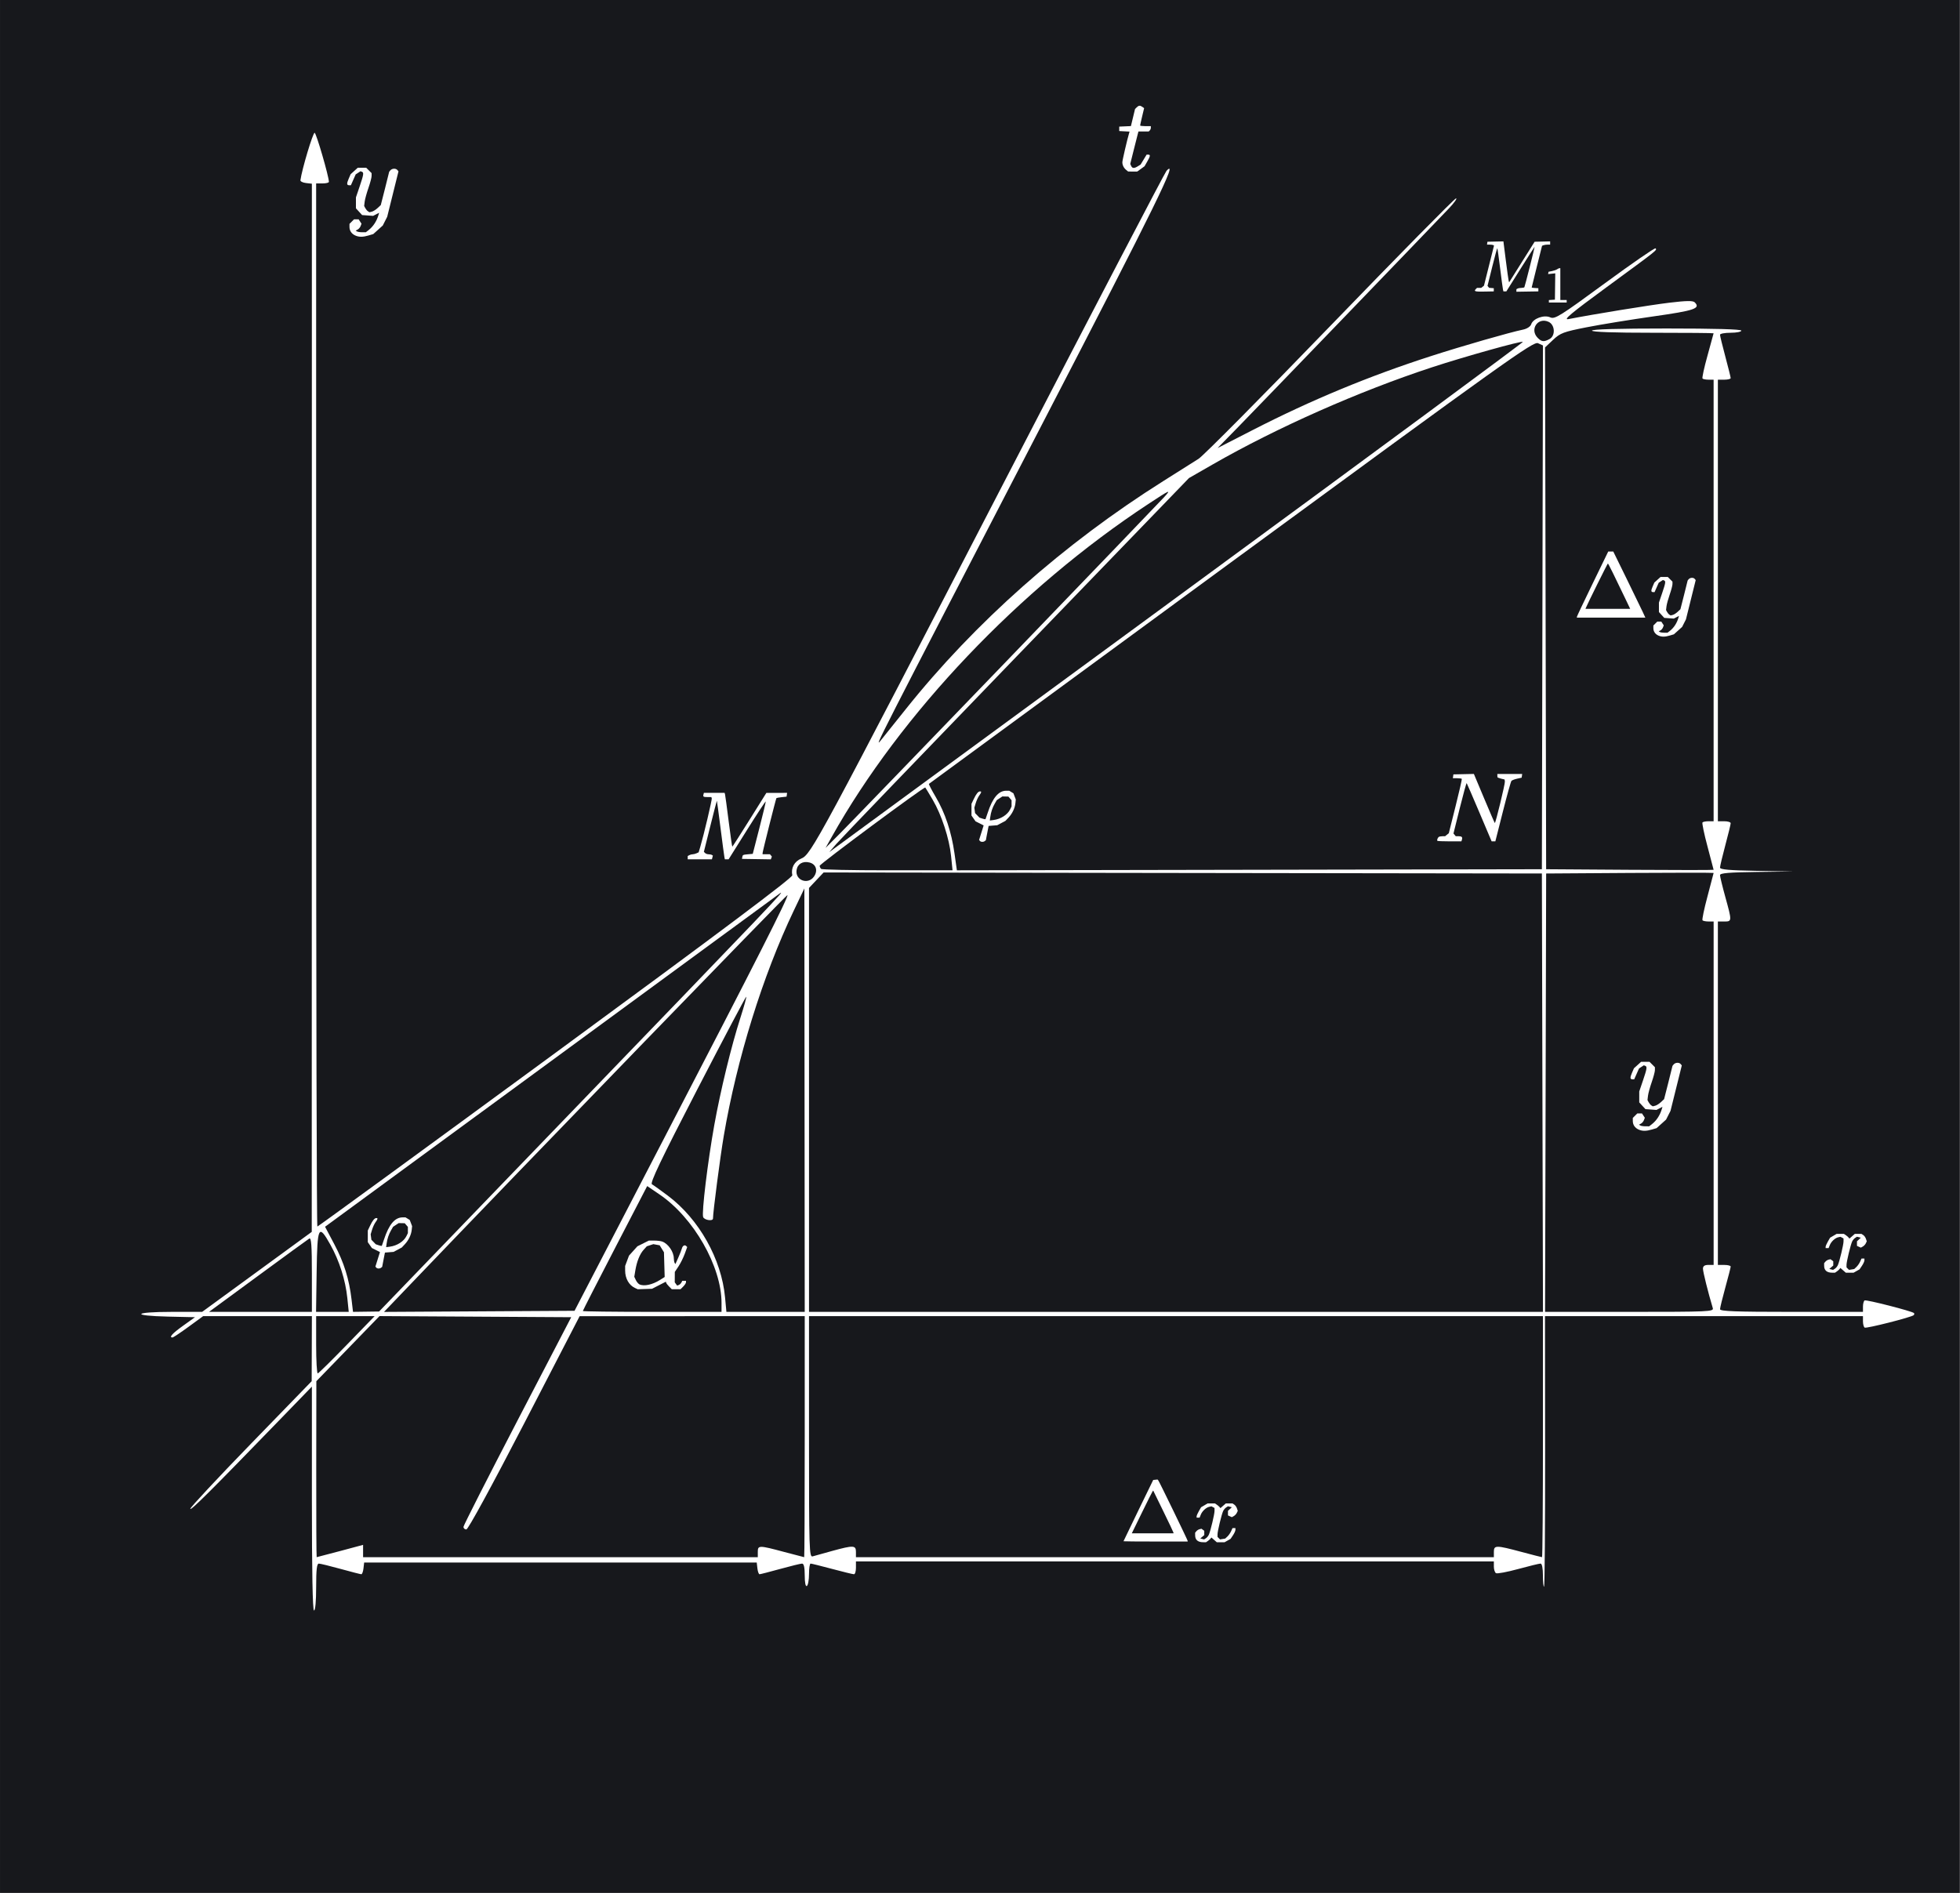 <?xml version="1.0" encoding="UTF-8" standalone="no"?>
<!-- Created with Inkscape (http://www.inkscape.org/) -->

<svg
   width="640.06mm"
   height="618.382mm"
   viewBox="0 0 640.06 618.382"
   version="1.1"
   id="svg1"
   xml:space="preserve"
   xmlns="http://www.w3.org/2000/svg"
   xmlns:svg="http://www.w3.org/2000/svg"><rect x="0" y="0" width="640.06" height="618.382" fill="#808080" stroke="none"/><defs
     id="defs1" /><g
     id="layer2-9"
     transform="matrix(2.907,0,0,2.907,34.562,-163.231)"><rect
       style="fill:#17181c;fill-opacity:1;stroke:none;stroke-width:19.684;stroke-dasharray:none"
       id="rect1"
       width="220.141"
       height="212.685"
       x="-11.887"
       y="56.141" /></g><g
     id="layer1"
     transform="translate(7.369,364.172)"><path
       style="fill:#ffffff;fill-opacity:1;stroke-width:2.908"
       d="M 94.48,125.291 V 88.724 l -10.96,11.31 c -22.025,22.728 -28.74,29.408 -28.747,28.6 -0.003,-0.454 8.913,-10.017 19.816,-21.251 l 19.823,-20.425 0.034,-10.625 0.034,-10.625 H 76.728 58.976 l -4.775,3.484 c -2.626,1.916 -4.984,3.484 -5.24,3.484 -1.252,0 -0.078,-1.301 3.456,-3.832 l 3.892,-2.787 -8.784,-0.195 C 35.194,65.587 36.156,64.314 48.693,64.314 H 58.646 L 76.541,51.25 94.436,38.187 94.457,-132.99 94.477,-304.168 92.561,-304.388 c -1.054,-0.121 -1.874,-0.534 -1.822,-0.917 0.477,-3.54 4.113,-15.668 4.645,-15.491 0.554,0.185 4.605,14.121 4.654,16.013 0.009,0.287 -0.927,0.523 -2.077,0.523 h -2.09 v 170.353 c 0,93.694 0.179,170.352 0.399,170.352 0.219,0 35.256,-25.568 77.86,-56.817 53.91,-39.542 77.393,-57.153 77.236,-57.923 -0.489,-2.391 0.655,-4.507 2.958,-5.469 3.196,-1.335 5.481,-5.581 66.936,-124.346 28.256,-54.607 51.798,-99.733 52.315,-100.28 4.068,-4.303 -3.321,10.752 -40.506,82.53 -54.997,106.16 -55.079,106.321 -52.775,103.469 1.075,-1.33 4.708,-5.872 8.073,-10.092 22.607,-28.351 51.632,-54.071 84.109,-74.532 4.79,-3.018 9.992,-6.301 11.559,-7.297 1.568,-0.996 20.945,-20.544 43.061,-43.44 22.116,-22.897 40.574,-41.63 41.018,-41.63 0.444,0 -0.614,1.489 -2.351,3.309 -9.238,9.68 -63.131,65.599 -68.848,71.435 l -6.673,6.813 11.496,-5.895 c 19.065,-9.776 37.9,-17.59 58.178,-24.136 10.238,-3.305 25.674,-7.747 30.102,-8.661 1.268,-0.262 2.407,-1.01 2.636,-1.731 0.597,-1.88 4.202,-3.19 6.234,-2.264 1.48,0.675 3.156,-0.371 17.794,-11.107 8.888,-6.519 16.348,-11.664 16.577,-11.435 0.574,0.574 0.914,0.304 -15.863,12.605 -11.793,8.647 -14.461,10.882 -12.541,10.504 7.943,-1.562 26.516,-4.582 32.928,-5.355 5.543,-0.668 7.701,-0.7 8.279,-0.121 1.994,1.994 -0.026,2.683 -13.434,4.584 -7.42,1.052 -17.253,2.653 -21.851,3.558 -7.559,1.487 -8.612,1.882 -10.976,4.113 l -2.616,2.468 0.177,85.22 0.177,85.22 27.347,0.182 c 15.041,0.1 27.347,0.1 27.346,0 -3.4e-4,-0.1 -0.902,-3.54 -2.003,-7.643 -1.101,-4.104 -1.833,-7.631 -1.625,-7.838 0.208,-0.207 1.109,-0.377 2.003,-0.377 h 1.626 v -72.112 -72.112 h -1.626 c -0.894,0 -1.791,-0.166 -1.994,-0.368 -0.203,-0.203 0.527,-3.573 1.621,-7.49 1.094,-3.917 1.992,-7.2 1.994,-7.296 0.002,-0.096 -8.931,-0.174 -19.853,-0.174 -12.774,0 -19.857,-0.249 -19.857,-0.697 0,-0.451 8.593,-0.697 24.386,-0.697 15.793,0 24.386,0.246 24.386,0.697 0,0.383 -1.568,0.697 -3.484,0.697 -1.916,0 -3.484,0.291 -3.484,0.646 0,0.356 0.783,3.569 1.74,7.142 0.957,3.572 1.741,6.73 1.742,7.018 0.001,0.287 -0.939,0.523 -2.088,0.523 h -2.09 v 72.112 72.112 h 2.09 c 1.15,0 2.09,0.291 2.09,0.646 0,0.356 -0.783,3.569 -1.74,7.142 -0.957,3.572 -1.741,6.88 -1.742,7.35 -10e-4,0.634 3.102,0.908 12.017,1.063 l 12.019,0.208 -12.019,0.157 c -9.103,0.119 -12.019,0.369 -12.019,1.032 0,0.482 0.78,3.695 1.733,7.142 2.192,7.925 2.189,8.008 -0.34,8.008 h -2.09 V -7.101 48.986 h 2.09 c 1.15,0 2.09,0.237 2.09,0.527 0,0.29 -0.78,3.347 -1.733,6.793 -0.953,3.446 -1.737,6.658 -1.742,7.137 -0.006,0.68 5.119,0.871 23.332,0.871 h 23.341 v -1.701 c 0,-0.935 0.243,-1.851 0.54,-2.034 0.526,-0.325 15.487,3.505 16.104,4.122 0.17,0.17 0.142,0.477 -0.062,0.681 -0.671,0.671 -15.448,4.428 -16.022,4.073 -0.308,-0.19 -0.561,-1.112 -0.561,-2.047 v -1.701 h -51.918 -51.918 l 0.038,43.984 c 0.02,24.191 -0.131,44.153 -0.337,44.359 -0.207,0.206 -0.375,-1.402 -0.375,-3.573 0,-2.439 -0.297,-3.948 -0.777,-3.948 -0.427,0 -3.72,0.802 -7.317,1.782 -3.597,0.98 -6.853,1.589 -7.236,1.352 -0.382,-0.236 -0.695,-1.195 -0.695,-2.13 v -1.701 H 376.311 272.149 v 2.09 c 0,1.15 -0.291,2.09 -0.646,2.09 -0.356,0 -3.569,-0.783 -7.142,-1.74 -3.572,-0.957 -6.73,-1.741 -7.018,-1.742 -0.288,-9.9e-4 -0.523,1.547 -0.523,3.441 0,1.893 -0.314,3.636 -0.697,3.873 -0.433,0.267 -0.697,-1.038 -0.697,-3.443 0,-2.639 -0.278,-3.87 -0.871,-3.865 -0.479,0.006 -3.691,0.789 -7.137,1.742 -3.446,0.953 -6.482,1.733 -6.747,1.733 -0.265,0 -0.58,-0.862 -0.702,-1.916 l -0.22,-1.916 H 175.65 111.55 l -0.22,1.916 c -0.121,1.054 -0.437,1.916 -0.702,1.916 -0.265,0 -3.301,-0.78 -6.747,-1.733 -3.446,-0.953 -6.658,-1.737 -7.137,-1.742 -0.644,-0.006 -0.871,1.984 -0.871,7.655 0,4.645 -0.274,7.664 -0.697,7.664 -0.456,0 -0.697,-12.653 -0.697,-36.567 z m 9.232,17.137 7.49,-2.01 v 2.011 2.011 h 64.448 64.448 v -1.742 c 0,-2.17 0.393,-2.17 8.485,-0.002 3.572,0.957 6.573,1.741 6.669,1.742 0.096,0.001 0.174,-17.713 0.174,-39.364 V 65.708 l -36.753,0.009 -36.753,0.009 -18.014,34.829 c -10.716,20.719 -18.408,34.829 -18.986,34.829 -0.535,0 -0.952,-0.392 -0.928,-0.871 0.023,-0.479 7.949,-16.077 17.609,-34.663 l 17.565,-33.792 -31.302,-0.182 -31.302,-0.182 -10.31,10.632 -10.311,10.632 -0.035,28.74 c -0.02,15.807 0.044,28.74 0.139,28.74 0.096,-3.1e-4 3.545,-0.905 7.664,-2.011 z m 160.758,-0.051 c 6.866,-1.875 7.678,-1.841 7.678,0.319 v 1.742 h 104.162 104.162 v -1.742 c 0,-2.206 0.692,-2.206 8.934,0.002 3.572,0.957 6.629,1.74 6.793,1.74 0.164,0 0.298,-17.715 0.298,-39.366 V 65.708 H 376.659 256.82 V 105.12 c 0,37.211 0.068,39.392 1.219,39.047 0.671,-0.201 3.564,-1.006 6.431,-1.789 z m -158.523,-67.366 9.029,-9.306 h -9.551 -9.551 v 9.406 c 0,5.173 0.235,9.361 0.523,9.306 0.287,-0.055 4.586,-4.288 9.551,-9.406 z M 94.48,52.078 c 0,-9.485 -0.192,-12.115 -0.855,-11.706 -0.47,0.29 -8.027,5.796 -16.793,12.234 L 60.893,64.312 h 16.793 16.793 z m 11.575,7.721 c -0.6,-5.859 -2.62,-12.211 -5.542,-17.434 -3.859,-6.896 -4.263,-6.096 -4.48,8.883 l -0.19,13.064 h 5.337 5.337 z M 171.121,7.454 c 75.769,-78.606 78.696,-81.675 75.944,-79.647 -1.341,0.989 -35.254,25.852 -75.361,55.252 l -72.923,53.454 3.024,5.713 c 3.169,5.988 4.846,11.369 5.634,18.08 l 0.471,4.006 4.259,-0.058 4.259,-0.058 z M 209.907,6.831 C 239.93,-51.018 250.265,-71.407 249.775,-71.819 249.55,-72.007 162.403,17.974 128.031,53.884 l -9.995,10.442 31.11,-0.182 31.11,-0.182 z M 228.254,61.395 c 0,-11.913 -9.116,-27.874 -20.233,-35.423 l -4.043,-2.746 -10.506,20.261 c -5.778,11.143 -10.506,20.388 -10.506,20.543 0,0.155 10.19,0.282 22.644,0.282 h 22.644 z m 27.113,-66.235 -0.06,-69.151 -3.444,7.219 c -10.16,21.3 -18.573,48.367 -22.875,73.603 -1.163,6.822 -3.521,24.899 -3.521,26.994 0,0.962 -2.824,0.544 -3.215,-0.475 -0.528,-1.377 1.505,-18.179 3.631,-30.003 2.056,-11.432 5.571,-25.872 8.557,-35.155 1.166,-3.624 2.018,-6.69 1.893,-6.815 -0.125,-0.125 -7.316,13.492 -15.982,30.258 -11.927,23.077 -15.527,30.613 -14.816,31.011 0.517,0.289 2.88,1.984 5.251,3.767 10.132,7.616 17.459,20.665 18.62,33.161 l 0.44,4.737 h 12.79 12.79 z m 240.96,-2.439 -0.177,-71.59 -117.279,-0.167 -117.279,-0.167 -2.385,2.529 -2.385,2.529 V -4.916 64.312 H 376.662 496.505 Z m 55.638,70.371 c -1.517,-5.06 -3.212,-11.854 -3.212,-12.876 0,-0.851 0.54,-1.233 1.742,-1.233 h 1.742 V -7.104 -63.191 h -1.626 c -0.894,0 -1.795,-0.17 -2.003,-0.377 -0.207,-0.207 0.524,-3.735 1.625,-7.838 1.101,-4.104 2.003,-7.543 2.003,-7.643 3.1e-4,-0.1 -12.306,-0.1 -27.346,0 l -27.347,0.182 -0.177,71.59 -0.177,71.59 h 27.571 c 25.933,0 27.55,-0.072 27.206,-1.219 z M 258.445,-77.865 c 1.36,-1.942 0.685,-4.053 -1.468,-4.594 -2.193,-0.55 -3.918,0.466 -4.217,2.484 -0.494,3.333 3.73,4.901 5.685,2.11 z m 44.768,-6.731 c -0.59,-5.754 -3.092,-13.398 -6.022,-18.39 -1.21,-2.062 -2.29,-3.846 -2.401,-3.966 -0.324,-0.349 -34.488,24.988 -34.488,25.578 0,0.294 0.209,0.744 0.465,1 0.256,0.256 10.018,0.464 21.695,0.464 h 21.231 z m 193.113,-81.201 0.177,-85.538 -1.624,-0.74 c -1.485,-0.676 -10.081,5.461 -100.159,71.509 -54.194,39.737 -98.624,72.329 -98.734,72.426 -0.109,0.098 0.889,2.021 2.218,4.275 3.072,5.208 5.133,11.409 6.126,18.432 l 0.782,5.527 95.518,-0.177 95.518,-0.177 z m -116.352,-5.543 c 60.646,-44.486 110.135,-81.015 109.975,-81.174 -0.401,-0.401 -19.113,4.836 -29.682,8.306 -23.86,7.834 -50.653,19.702 -71.557,31.698 l -7.806,4.479 -56.41,58.396 c -31.026,32.118 -57.455,59.606 -58.733,61.084 l -2.322,2.688 3.135,-2.296 c 1.724,-1.263 52.755,-38.694 113.4,-83.181 z m -58.688,23.149 c 27.133,-28.166 50.3,-52.276 51.482,-53.579 2.44,-2.691 2.068,-2.53 -5.167,2.228 -42.028,27.639 -80.794,68.435 -103.419,108.832 l -1.951,3.484 4.861,-4.877 c 2.674,-2.682 27.061,-27.922 54.194,-56.087 z M 498.634,-253.423 c 2.012,-1.077 1.817,-4.669 -0.306,-5.636 -3.518,-1.603 -6.273,2.512 -3.522,5.262 1.284,1.284 1.997,1.354 3.828,0.374 z M 80.691,70.99 c -66.636,-555.895 -66.636,-555.895 0,0 z M 592.472,51.115 c 0.331,-0.228 0.727,-0.58 0.879,-0.781 l 0.277,-0.366 0.889,0.781 0.889,0.781 1.271,-0.006 1.271,-0.006 0.975,-0.55 0.975,-0.55 0.792,-1.18 c 0.436,-0.649 0.792,-1.442 0.792,-1.762 v -0.582 h -0.476 -0.476 l -0.467,1.036 c -0.257,0.57 -0.793,1.341 -1.192,1.715 l -0.725,0.679 -0.849,0.138 -0.849,0.138 -0.408,-0.408 -0.408,-0.408 v -0.85 c 0,-0.998 1.309,-6.442 1.821,-7.572 0.194,-0.429 0.631,-0.962 0.97,-1.185 l 0.617,-0.404 0.635,0.159 0.635,0.159 -0.633,0.587 -0.633,0.587 v 0.748 0.748 l 0.632,0.288 0.632,0.288 0.647,-0.363 c 0.356,-0.2 0.792,-0.664 0.969,-1.031 l 0.321,-0.668 -0.273,-0.826 c -0.15,-0.454 -0.537,-1 -0.861,-1.212 l -0.588,-0.386 h -1.097 -1.097 l -0.871,0.765 -0.871,0.765 -0.295,-0.363 c -0.163,-0.2 -0.566,-0.544 -0.898,-0.765 l -0.603,-0.401 h -1.204 -1.204 l -1.059,0.62 -1.059,0.62 -0.727,1.268 c -0.4,0.698 -0.728,1.46 -0.73,1.695 l -0.002,0.426 h 0.489 0.489 l 0.389,-0.972 c 0.463,-1.158 1.723,-2.331 2.743,-2.555 l 0.735,-0.161 0.502,0.269 0.502,0.269 v 0.98 c 0,1.031 -1.255,6.322 -1.822,7.677 -0.182,0.436 -0.614,0.978 -0.959,1.204 l -0.628,0.411 -0.617,-0.155 -0.617,-0.155 0.646,-0.556 0.646,-0.556 V 48.485 47.787 l -0.457,-0.335 -0.457,-0.334 -0.609,0.143 c -0.335,0.079 -0.801,0.37 -1.036,0.647 l -0.426,0.504 0.009,0.887 c 0.011,1.447 0.889,2.207 2.558,2.22 l 0.981,0.009 z"
       id="path1" /><path
       d="m 207.819,55.616 2.252,-1.155 0.129,0.389 c 0.071,0.214 0.509,0.768 0.973,1.232 l 0.843,0.843 h 1.423 1.423 L 215.755,56.031 c 0.491,-0.491 0.893,-1.11 0.893,-1.375 v -0.482 h -0.601 -0.601 l -0.308,0.575 c -0.169,0.316 -0.549,0.668 -0.843,0.781 l -0.535,0.206 -0.39,-0.534 -0.39,-0.534 0.009,-1.699 0.009,-1.699 1.202,-1.809 c 0.661,-0.995 1.572,-2.824 2.025,-4.065 l 0.823,-2.256 -0.331,-0.331 c -0.497,-0.497 -1.185,-0.099 -1.415,0.818 -0.112,0.447 -0.633,1.772 -1.157,2.945 l -0.954,2.132 -0.253,-0.398 c -0.139,-0.219 -0.258,-0.88 -0.264,-1.468 -0.023,-2.145 -1.806,-4.743 -3.762,-5.483 -0.473,-0.179 -1.655,-0.325 -2.626,-0.325 h -1.765 l -1.87,0.935 -1.87,0.935 -1.372,1.525 -1.372,1.525 -0.628,1.678 -0.628,1.678 v 1.527 c 0,2.56 1.251,4.772 3.209,5.676 l 0.917,0.423 2.33,-0.08 2.33,-0.08 z m -6.361,-0.279 c -0.369,-0.179 -0.902,-0.81 -1.183,-1.402 l -0.512,-1.078 0.344,-2.085 c 0.481,-2.913 1.454,-5.338 2.69,-6.707 l 1.053,-1.166 1.07,-0.353 1.07,-0.353 1.031,0.193 1.031,0.193 0.7,1.132 0.7,1.132 0.118,4.038 0.118,4.038 -1.487,0.943 c -2.499,1.585 -5.262,2.188 -6.743,1.473 z"
       style="fill:#ffffff;fill-opacity:1;stroke-width:1.684"
       id="path1-4" /><path
       d="m 314.219,-89.463 0.354,-0.275 0.356,-1.869 c 0.196,-1.028 0.4,-2.079 0.454,-2.334 l 0.099,-0.464 1.406,-0.113 1.406,-0.113 1.344,-0.716 1.344,-0.716 1.008,-1.078 c 1.228,-1.313 2.066,-3.074 2.233,-4.69 l 0.125,-1.208 -0.386,-1.01 -0.386,-1.01 -0.69,-0.42 -0.69,-0.42 -0.957,-8.2e-4 c -2.521,-0.002 -4.469,2.323 -6.08,7.257 -0.336,1.028 -0.648,1.937 -0.695,2.02 -0.046,0.083 -0.512,0.006 -1.036,-0.174 l -0.951,-0.324 -0.712,-0.734 -0.712,-0.734 -0.119,-0.889 -0.119,-0.889 0.46,-1.515 c 0.253,-0.833 0.76,-1.929 1.126,-2.435 0.768,-1.06 0.827,-1.363 0.265,-1.363 -0.591,0 -1.238,0.795 -2.059,2.529 l -0.729,1.54 v 1.905 1.905 l 0.669,0.955 0.669,0.955 1.317,0.66 1.317,0.66 -0.743,2.371 -0.743,2.371 0.268,0.323 c 0.328,0.395 1.106,0.419 1.584,0.048 z m 1.792,-7.812 c 0.213,-1.607 0.704,-3.087 1.459,-4.395 l 0.666,-1.154 0.914,-0.605 0.915,-0.605 0.989,0.023 0.989,0.023 0.512,0.595 0.512,0.595 v 1.018 1.018 l -0.455,0.94 c -0.854,1.764 -3.072,3.183 -5.46,3.494 l -1.186,0.154 z"
       style="fill:#ffffff;fill-opacity:1;stroke-width:1.212"
       id="path1-44" /><path
       d="m 117.079,49.892 0.354,-0.275 0.356,-1.869 c 0.196,-1.028 0.4,-2.079 0.454,-2.334 l 0.099,-0.464 1.406,-0.113 1.406,-0.113 1.344,-0.716 1.344,-0.716 1.008,-1.078 c 1.228,-1.313 2.066,-3.074 2.233,-4.69 l 0.125,-1.208 -0.386,-1.01 -0.386,-1.01 -0.69,-0.42 -0.69,-0.42 -0.956,-8.13e-4 c -2.521,-0.002 -4.469,2.323 -6.08,7.257 -0.336,1.028 -0.648,1.937 -0.695,2.02 -0.046,0.082 -0.512,0.006 -1.036,-0.174 l -0.951,-0.324 -0.712,-0.734 -0.712,-0.734 -0.119,-0.889 -0.119,-0.889 0.46,-1.515 c 0.253,-0.833 0.76,-1.929 1.126,-2.435 0.768,-1.06 0.827,-1.363 0.265,-1.363 -0.591,0 -1.238,0.795 -2.059,2.529 l -0.729,1.54 v 1.905 1.905 l 0.669,0.955 0.669,0.955 1.317,0.66 1.317,0.66 -0.743,2.371 -0.743,2.371 0.268,0.323 c 0.328,0.395 1.106,0.419 1.584,0.048 z m 1.792,-7.812 c 0.213,-1.607 0.704,-3.087 1.459,-4.395 l 0.666,-1.154 0.914,-0.605 0.915,-0.605 0.989,0.023 0.989,0.023 0.512,0.595 0.512,0.595 v 1.018 1.018 l -0.455,0.94 c -0.854,1.764 -3.072,3.183 -5.46,3.494 l -1.186,0.154 z"
       style="fill:#ffffff;fill-opacity:1;stroke-width:1.212"
       id="path1-44-5" /><path
       d="m 225.271,-84.109 0.159,-0.608 -0.333,-0.212 c -0.183,-0.116 -0.664,-0.213 -1.069,-0.216 -0.405,-0.002 -0.916,-0.184 -1.136,-0.404 l -0.4,-0.4 2.09,-8.377 c 1.149,-4.607 2.118,-8.348 2.154,-8.313 0.035,0.035 0.567,4.015 1.181,8.845 0.614,4.83 1.186,9.121 1.271,9.537 l 0.153,0.756 h 0.613 0.613 l 6.028,-9.617 c 3.315,-5.289 6.059,-9.462 6.097,-9.273 0.038,0.189 -0.9,4.115 -2.085,8.724 l -2.153,8.38 -1.534,0.139 c -1.706,0.155 -1.76,0.182 -1.894,0.96 l -0.095,0.549 4.708,0.075 4.708,0.075 0.174,-0.453 0.174,-0.453 -0.313,-0.377 -0.313,-0.377 h -1.203 -1.203 v -0.399 c 0,-0.507 4.351,-17.782 4.522,-17.952 0.07,-0.07 0.843,-0.204 1.718,-0.298 l 1.59,-0.171 0.088,-0.618 0.088,-0.618 -3.385,0.003 -3.385,0.002 -5.495,8.785 c -3.022,4.832 -5.557,8.787 -5.632,8.789 -0.076,0.002 -0.61,-3.737 -1.188,-8.308 -0.578,-4.571 -1.112,-8.528 -1.186,-8.792 l -0.135,-0.479 h -3.384 -3.384 l -0.14,0.534 c -0.192,0.733 -0.017,0.84 1.366,0.84 h 1.199 l 0.15,0.39 c 0.143,0.373 -2.619,12.055 -3.746,15.844 l -0.538,1.81 -0.702,0.32 c -0.386,0.176 -0.951,0.32 -1.256,0.32 -0.305,0 -0.794,0.128 -1.086,0.284 l -0.531,0.284 v 0.54 0.54 h 3.952 3.952 z"
       style="fill:#ffffff;fill-opacity:1;stroke-width:1.514"
       id="path1-7" /><path
       d="m 504.25,-265.774 v -0.416 h -1.039 -1.039 v -5.197 -5.197 h -0.265 c -0.146,0 -0.497,0.162 -0.779,0.36 -0.282,0.198 -1.028,0.462 -1.657,0.588 l -1.144,0.228 -0.073,0.379 -0.073,0.379 1.169,-0.121 1.169,-0.121 -0.056,4.299 -0.056,4.299 -0.987,0.063 -0.987,0.063 v 0.404 0.404 h 2.91 2.91 z m -23.804,-3.742 v -0.52 l -0.764,-0.064 -0.764,-0.064 -0.261,-0.314 -0.261,-0.314 1.536,-6.22 c 0.845,-3.421 1.594,-6.151 1.666,-6.067 0.071,0.085 0.481,3.007 0.911,6.494 0.43,3.487 0.849,6.621 0.931,6.964 l 0.15,0.624 h 0.478 0.478 l 4.595,-7.319 c 2.527,-4.025 4.617,-7.296 4.644,-7.269 0.075,0.075 -3.19,12.962 -3.349,13.22 -0.077,0.124 -0.514,0.225 -0.972,0.225 -0.458,0 -1.014,0.097 -1.235,0.215 l -0.402,0.215 v 0.413 0.413 l 3.586,-0.057 3.586,-0.057 v -0.52 -0.52 l -1.091,-0.063 c -0.6,-0.035 -1.091,-0.106 -1.091,-0.158 0,-0.052 0.762,-3.142 1.693,-6.866 l 1.693,-6.771 0.503,-0.191 c 0.277,-0.105 0.871,-0.191 1.321,-0.191 h 0.818 v -0.526 -0.526 l -2.536,0.058 -2.536,0.058 -4.159,6.629 -4.159,6.629 -0.15,-0.497 c -0.082,-0.273 -0.502,-3.282 -0.933,-6.687 l -0.783,-6.191 -2.611,0.058 -2.611,0.058 -0.067,0.468 -0.067,0.468 0.898,0.004 c 0.494,0.002 1.008,0.073 1.142,0.158 l 0.244,0.155 -1.638,6.546 -1.638,6.546 -0.448,0.364 -0.448,0.364 h -0.69 -0.69 l -0.327,0.327 c -0.815,0.815 -0.406,0.939 2.884,0.874 l 2.922,-0.057 z"
       style="fill:#ffffff;fill-opacity:1;stroke-width:1.145"
       id="path1-8" /><path
       d="m 387.065,139.152 c 0.331,-0.228 0.727,-0.58 0.879,-0.781 l 0.277,-0.366 0.889,0.781 0.889,0.781 1.271,-0.006 1.271,-0.006 0.975,-0.55 0.975,-0.55 0.792,-1.18 c 0.436,-0.649 0.792,-1.442 0.792,-1.762 v -0.582 h -0.476 -0.476 l -0.467,1.036 c -0.257,0.57 -0.793,1.341 -1.192,1.715 l -0.725,0.679 -0.849,0.138 -0.849,0.138 -0.408,-0.408 -0.408,-0.408 v -0.85 c 0,-0.998 1.309,-6.442 1.821,-7.572 0.194,-0.429 0.631,-0.962 0.97,-1.185 l 0.617,-0.404 0.635,0.159 0.635,0.159 -0.633,0.587 -0.633,0.587 v 0.748 0.748 l 0.632,0.288 0.632,0.288 0.647,-0.363 c 0.356,-0.2 0.792,-0.664 0.969,-1.031 l 0.321,-0.668 -0.273,-0.826 c -0.15,-0.454 -0.537,-1 -0.861,-1.212 l -0.588,-0.386 h -1.097 -1.097 l -0.871,0.765 -0.871,0.765 -0.295,-0.363 c -0.163,-0.2 -0.566,-0.544 -0.898,-0.765 l -0.603,-0.401 h -1.204 -1.204 l -1.059,0.62 -1.059,0.62 -0.727,1.268 c -0.4,0.698 -0.729,1.46 -0.73,1.695 l -0.002,0.426 h 0.489 0.489 l 0.389,-0.972 c 0.463,-1.157 1.723,-2.331 2.743,-2.555 l 0.735,-0.161 0.502,0.269 0.502,0.269 v 0.98 c 0,1.031 -1.255,6.322 -1.822,7.677 -0.182,0.436 -0.614,0.978 -0.959,1.204 l -0.628,0.411 -0.617,-0.155 -0.617,-0.155 0.646,-0.556 0.646,-0.556 v -0.699 -0.698 l -0.457,-0.335 -0.457,-0.334 -0.609,0.143 c -0.335,0.079 -0.801,0.37 -1.036,0.647 l -0.426,0.504 0.009,0.887 c 0.011,1.447 0.889,2.207 2.558,2.22 l 0.981,0.009 z m -6.587,-0.039 c 0,-0.268 -9.241,-19.299 -9.577,-19.725 l -0.251,-0.317 -0.714,0.073 -0.714,0.073 -4.851,9.968 c -2.668,5.482 -4.852,10.006 -4.852,10.053 0,0.047 4.716,0.085 10.479,0.085 h 10.479 z M 365.54,129.88 c 1.818,-3.72 3.392,-6.858 3.497,-6.975 l 0.191,-0.212 3.31,6.77 c 1.82,3.723 3.31,6.862 3.31,6.975 v 0.206 h -6.807 -6.807 z"
       style="fill:#ffffff;fill-opacity:1;stroke-width:1.343"
       id="path1-0" /><path
       d="m 532.078,4.756 1.53,-0.454 1.551,-1.394 1.55,-1.394 0.724,-1.428 0.724,-1.428 1.843,-7.42 1.843,-7.42 -0.363,-0.437 c -0.478,-0.576 -1.631,-0.558 -2.224,0.036 -0.26,0.26 -0.473,0.536 -0.473,0.612 0,0.077 -0.612,2.538 -1.36,5.47 l -1.36,5.331 -1.033,0.969 c -0.568,0.533 -1.399,1.06 -1.846,1.173 l -0.814,0.204 -0.48,-0.3 c -0.264,-0.165 -0.654,-0.625 -0.868,-1.022 l -0.388,-0.723 0.172,-1.43 c 0.095,-0.787 0.642,-2.778 1.215,-4.426 0.573,-1.648 1.043,-3.418 1.043,-3.934 v -0.938 l -0.88,-0.88 -0.88,-0.88 h -1.376 -1.376 l -1.169,1.056 -1.169,1.056 -0.65,1.511 c -0.682,1.586 -0.628,2.095 0.224,2.095 h 0.513 l 0.783,-1.772 0.783,-1.772 0.79,-0.518 0.79,-0.518 0.454,0.174 c 0.676,0.259 0.572,0.927 -0.75,4.82 l -1.204,3.546 v 1.786 1.786 l 1.01,1.102 1.01,1.102 1.801,0.131 1.801,0.131 0.978,-0.506 0.978,-0.506 -0.205,0.699 c -0.61,2.073 -1.742,3.799 -3.275,4.99 l -0.868,0.674 -1.238,-0.007 c -0.681,-0.002 -1.426,-0.123 -1.655,-0.269 l -0.417,-0.264 0.657,-0.352 c 0.361,-0.193 0.789,-0.7 0.951,-1.126 l 0.295,-0.775 -0.466,-0.712 -0.466,-0.712 h -0.759 -0.759 l -0.739,0.739 -0.739,0.739 V 1.969 c 0,1.251 0.702,2.278 1.919,2.808 1.237,0.538 2.45,0.532 4.316,-0.02 z"
       style="fill:#fefefe;fill-opacity:1;stroke-width:1.658"
       id="path1-1" /><path
       d="m 112.996,-287.266 1.53,-0.454 1.551,-1.394 1.55,-1.394 0.724,-1.428 0.724,-1.428 1.843,-7.42 1.843,-7.42 -0.363,-0.437 c -0.478,-0.576 -1.631,-0.558 -2.224,0.035 -0.26,0.26 -0.473,0.536 -0.473,0.612 0,0.077 -0.612,2.538 -1.36,5.47 l -1.36,5.331 -1.033,0.969 c -0.568,0.533 -1.399,1.06 -1.846,1.173 l -0.814,0.204 -0.48,-0.3 c -0.264,-0.165 -0.654,-0.625 -0.868,-1.022 l -0.388,-0.723 0.172,-1.43 c 0.095,-0.787 0.642,-2.778 1.215,-4.426 0.573,-1.648 1.043,-3.418 1.043,-3.934 v -0.938 l -0.88,-0.88 -0.88,-0.88 h -1.376 -1.376 l -1.169,1.056 -1.169,1.056 -0.65,1.511 c -0.682,1.586 -0.628,2.095 0.224,2.095 h 0.513 l 0.783,-1.772 0.783,-1.772 0.79,-0.518 0.79,-0.518 0.454,0.174 c 0.676,0.259 0.572,0.927 -0.75,4.82 l -1.204,3.546 v 1.786 1.786 l 1.01,1.102 1.01,1.102 1.801,0.131 1.801,0.131 0.978,-0.506 0.978,-0.506 -0.205,0.699 c -0.61,2.073 -1.742,3.799 -3.275,4.99 l -0.868,0.674 -1.238,-0.006 c -0.681,-0.002 -1.426,-0.123 -1.655,-0.269 l -0.417,-0.264 0.657,-0.352 c 0.361,-0.193 0.789,-0.7 0.951,-1.126 l 0.295,-0.775 -0.466,-0.712 -0.466,-0.712 h -0.759 -0.759 l -0.739,0.739 -0.739,0.739 v 1 c 0,1.251 0.702,2.278 1.919,2.808 1.237,0.538 2.45,0.532 4.316,-0.02 z"
       style="fill:#fefefe;fill-opacity:1;stroke-width:1.658"
       id="path1-1-0" /><path
       d="m 537.942,-156.6 1.323,-0.393 1.34,-1.205 1.34,-1.205 0.626,-1.235 0.626,-1.235 1.593,-6.414 1.593,-6.414 -0.314,-0.378 c -0.413,-0.498 -1.41,-0.482 -1.922,0.03 -0.225,0.225 -0.409,0.463 -0.409,0.529 0,0.066 -0.529,2.194 -1.176,4.729 l -1.176,4.608 -0.892,0.837 c -0.491,0.46 -1.209,0.917 -1.596,1.014 l -0.703,0.176 -0.415,-0.259 c -0.228,-0.142 -0.566,-0.54 -0.75,-0.884 l -0.335,-0.625 0.149,-1.236 c 0.082,-0.68 0.555,-2.402 1.05,-3.826 0.496,-1.424 0.901,-2.955 0.901,-3.401 v -0.811 l -0.76,-0.76 -0.76,-0.76 h -1.19 -1.19 l -1.01,0.913 -1.01,0.913 -0.562,1.306 c -0.59,1.371 -0.543,1.811 0.194,1.811 h 0.443 l 0.677,-1.532 0.677,-1.532 0.683,-0.447 0.683,-0.447 0.392,0.151 c 0.584,0.224 0.494,0.801 -0.648,4.167 l -1.04,3.065 v 1.544 1.544 l 0.873,0.952 0.873,0.952 1.557,0.113 1.557,0.113 0.846,-0.437 0.846,-0.437 -0.178,0.604 c -0.527,1.792 -1.506,3.284 -2.831,4.313 l -0.75,0.583 -1.07,-0.003 c -0.589,-0.002 -1.233,-0.107 -1.431,-0.232 l -0.36,-0.228 0.568,-0.304 c 0.312,-0.167 0.682,-0.605 0.822,-0.973 l 0.255,-0.67 -0.403,-0.615 -0.403,-0.615 h -0.656 -0.656 l -0.638,0.638 -0.638,0.638 v 0.864 c 0,1.082 0.607,1.969 1.659,2.427 1.069,0.465 2.118,0.46 3.731,-0.02 z m -8.874,-7.736 c -0.478,-1.037 -2.835,-5.895 -5.238,-10.795 l -4.369,-8.909 h -0.82 -0.82 l -5.12,10.539 c -2.816,5.796 -5.12,10.654 -5.12,10.795 v 0.256 h 11.179 11.179 z m -18.552,-1.301 c 0.53,-1.323 7.066,-14.498 7.186,-14.485 0.147,0.015 2.206,4.164 5.64,11.364 l 1.644,3.447 h -7.3 -7.3 z"
       style="fill:#ffffff;fill-opacity:1;stroke-width:1.433"
       id="path1-01" /><path
       d="m 470.04,-89.927 c 0.256,-0.806 -0.049,-1.117 -1.096,-1.117 h -0.925 l -0.369,-0.445 -0.369,-0.445 2.068,-8.325 c 1.138,-4.579 2.147,-8.233 2.243,-8.122 0.096,0.112 1.968,4.434 4.159,9.605 l 3.984,9.402 h 0.61 0.61 l 2.449,-9.681 c 1.347,-5.325 2.609,-9.853 2.806,-10.063 0.196,-0.21 1.027,-0.533 1.845,-0.716 l 1.488,-0.334 0.089,-0.607 0.089,-0.607 h -4.059 -4.059 v 0.418 c 0,0.23 0.011,0.512 0.03,0.627 0.016,0.115 0.549,0.334 1.184,0.488 l 1.154,0.279 0.093,0.658 c 0.103,0.726 -3.045,13.706 -3.287,13.556 -0.083,-0.051 -1.655,-3.679 -3.493,-8.062 l -3.342,-7.968 -3.343,0.072 -3.343,0.072 -0.089,0.627 -0.089,0.627 h 1.396 c 0.768,0 1.458,0.1 1.533,0.222 0.075,0.122 -0.85,4.164 -2.057,8.983 l -2.194,8.761 -0.604,0.489 -0.604,0.489 -0.875,0.006 c -0.481,0.003 -1.009,0.097 -1.173,0.209 -0.389,0.266 -0.685,1.078 -0.471,1.292 0.092,0.092 1.892,0.167 4.002,0.167 h 3.835 z"
       style="fill:#ffffff;fill-opacity:1;stroke-width:1.535"
       id="path1-2" /><path
       d="m 365.2,-309.005 1.198,-0.868 0.878,-1.53 c 1.02,-1.779 1.092,-2.257 0.337,-2.257 h -0.546 l -0.98,1.619 -0.98,1.619 -0.907,0.561 c -1.192,0.738 -1.801,0.708 -2.171,-0.105 l -0.303,-0.666 1.052,-4.204 c 0.579,-2.312 1.181,-4.694 1.338,-5.294 l 0.287,-1.09 h 1.675 1.675 l 0.349,-0.349 c 0.192,-0.192 0.349,-0.584 0.349,-0.872 v -0.523 h -1.744 c -0.959,0 -1.746,-0.098 -1.749,-0.218 -0.006,-0.12 0.288,-1.441 0.646,-2.937 l 0.65,-2.719 -0.556,-0.407 c -0.748,-0.547 -1.212,-0.512 -1.863,0.139 l -0.546,0.546 -0.672,2.786 -0.672,2.786 -1.908,0.085 -1.908,0.085 v 0.727 0.727 l 1.687,0.088 1.687,0.088 -0.147,0.494 c -0.638,2.14 -2.208,8.901 -2.208,9.511 0,0.952 0.466,1.882 1.27,2.533 l 0.62,0.502 1.483,0.006 1.483,0.006 z"
       style="fill:#ffffff;fill-opacity:1;stroke-width:1.602"
       id="path1-00" /></g></svg>
